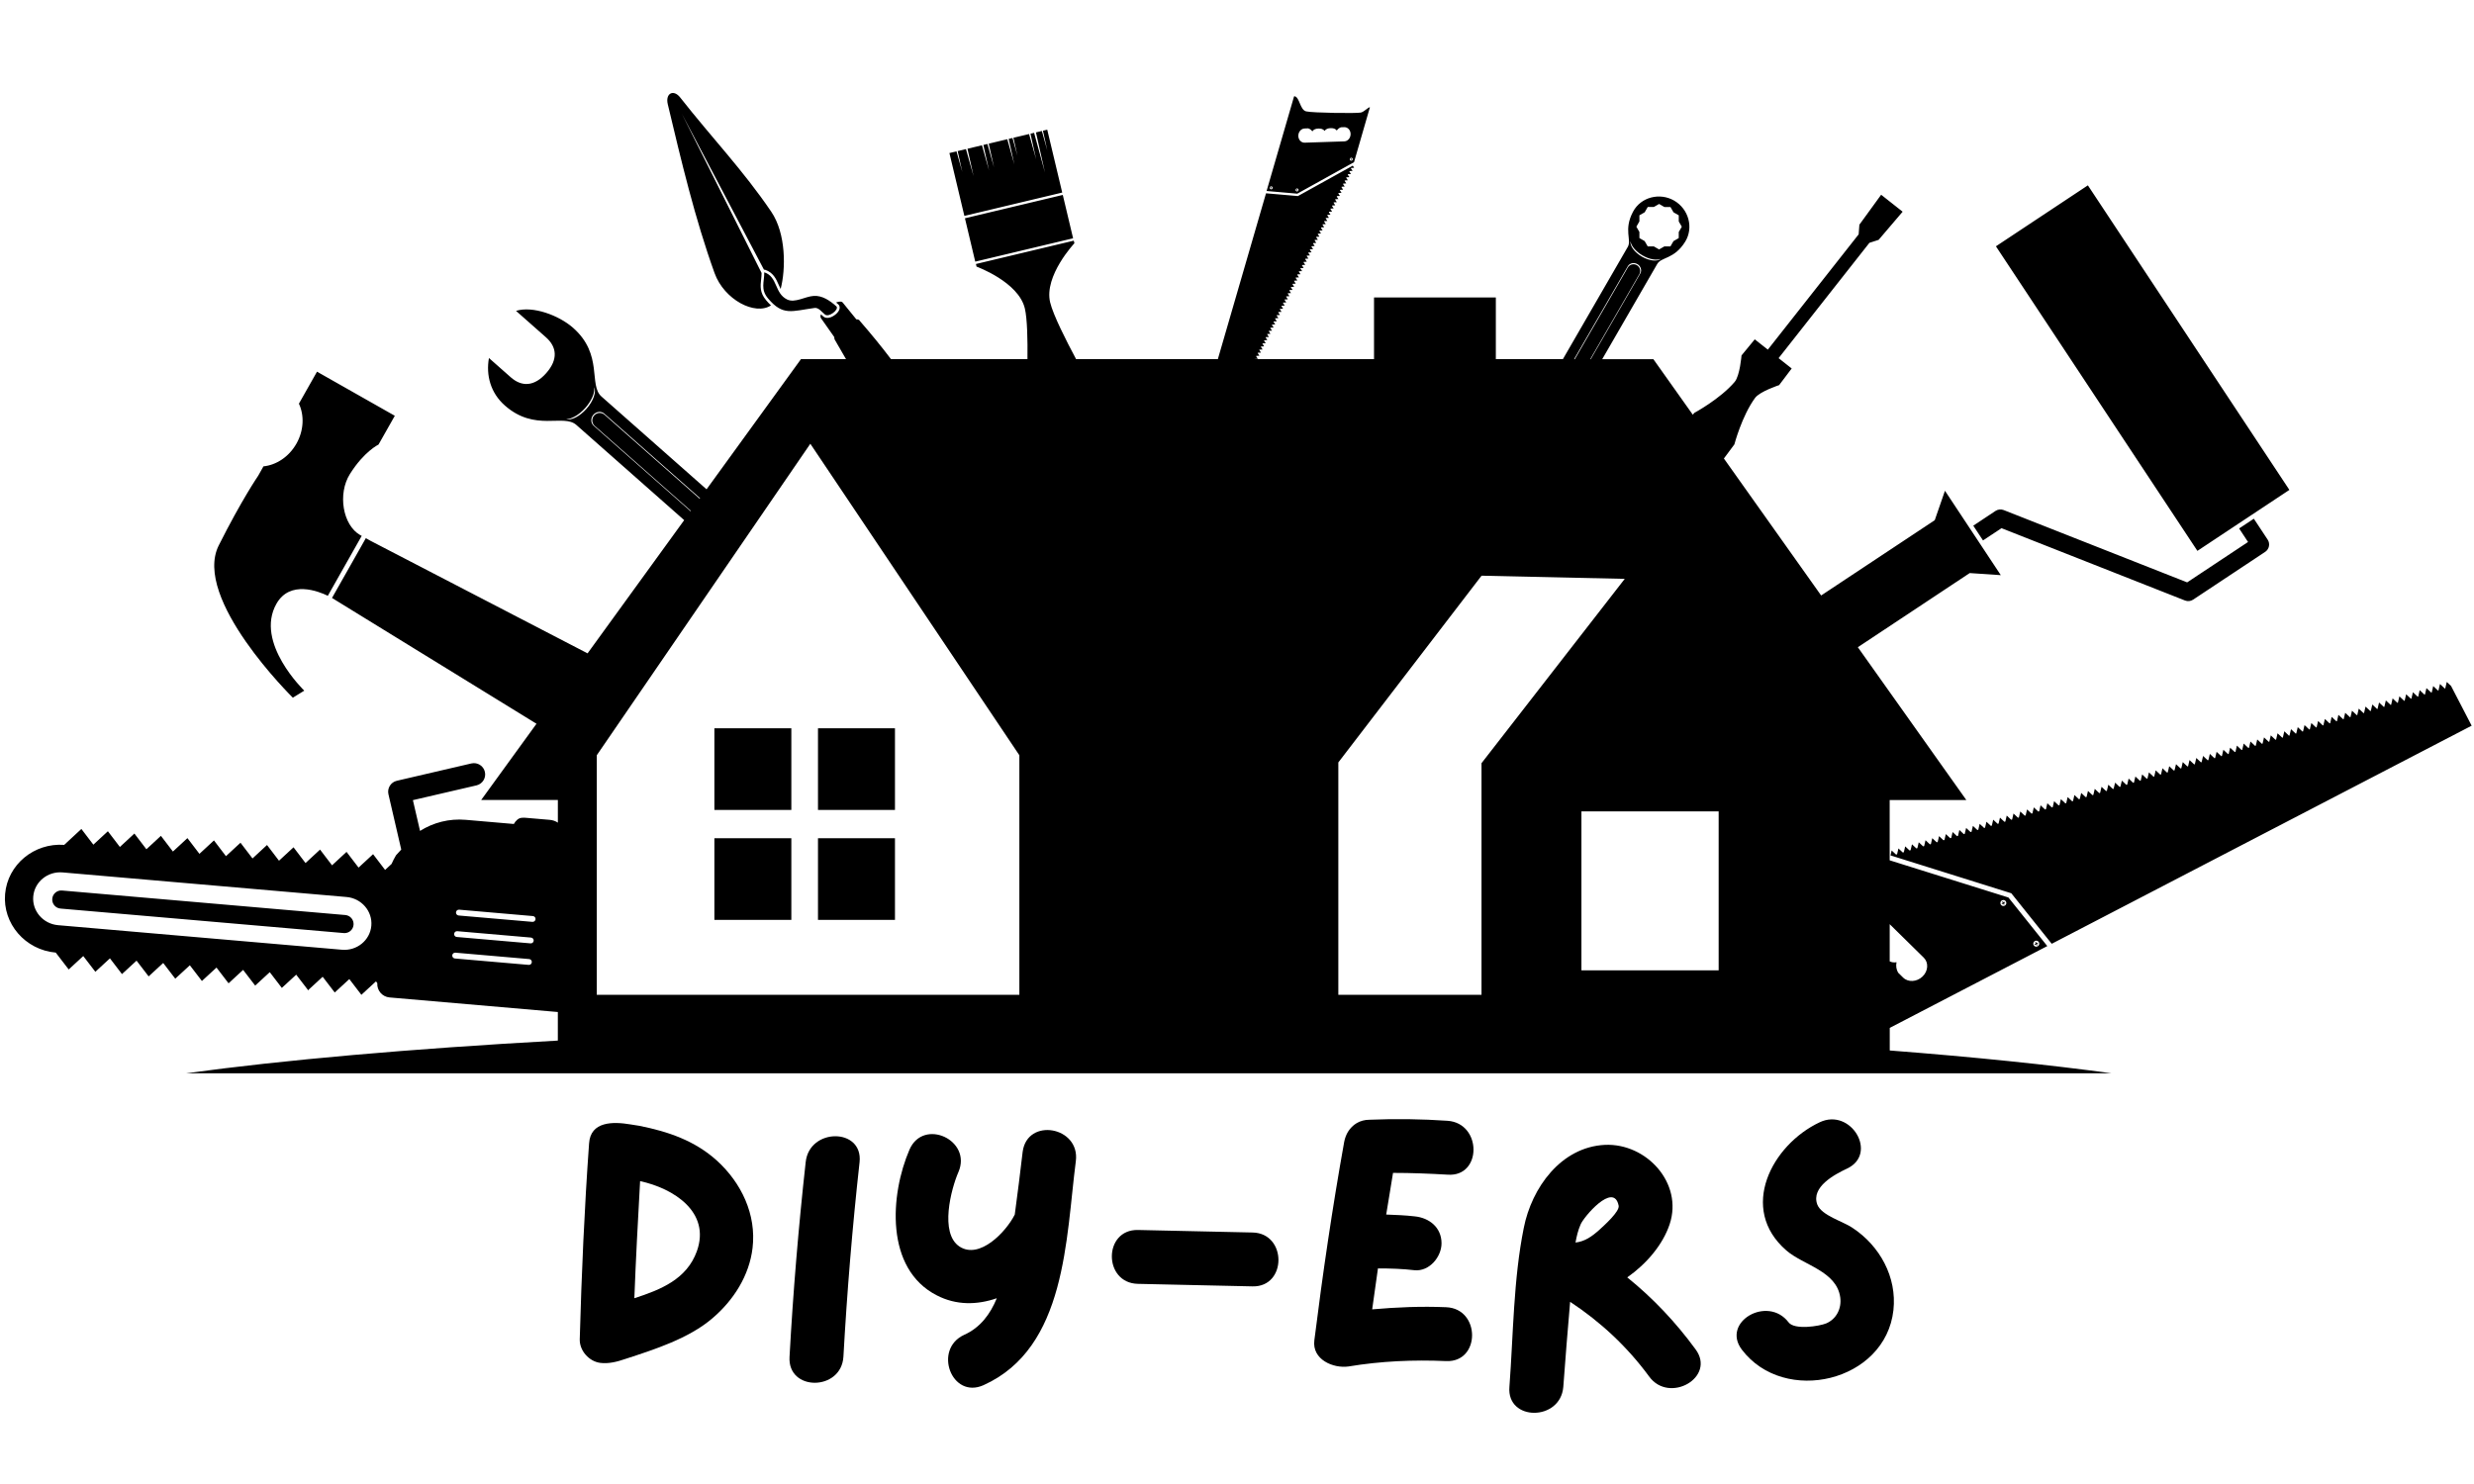 <svg xmlns="http://www.w3.org/2000/svg" xmlns:xlink="http://www.w3.org/1999/xlink" width="500" zoomAndPan="magnify" viewBox="0 0 375 225" height="300" preserveAspectRatio="xMidYMid meet" version="1.0"><defs><g/><clipPath id="3f2589c2d5"><path d="M 0 14 L 375 14 L 375 162.73 L 0 162.73 Z M 0 14 " clip-rule="nonzero"/></clipPath></defs><g clip-path="url(#3f2589c2d5)"><path fill="#000000" d="M 205.238 24.59 L 207.645 16.27 C 207.418 16.207 206.84 16.918 206.289 17.062 C 205.727 17.211 198.934 17.121 197.98 16.887 C 197.031 16.656 197.008 14.734 196.227 14.594 C 196.199 14.59 196.176 14.602 196.148 14.621 L 191.984 28.957 L 196.637 29.363 Z M 192.906 28.543 C 192.871 28.66 192.746 28.734 192.625 28.695 C 192.508 28.66 192.441 28.535 192.473 28.418 C 192.504 28.301 192.633 28.23 192.75 28.266 C 192.871 28.301 192.938 28.422 192.906 28.543 Z M 204.887 23.926 C 205.008 23.961 205.074 24.086 205.039 24.207 C 205.004 24.324 204.879 24.395 204.762 24.359 C 204.641 24.324 204.574 24.199 204.605 24.078 C 204.641 23.961 204.766 23.891 204.887 23.926 Z M 197.746 19.48 L 198.273 19.461 C 198.539 19.527 198.766 19.691 198.918 19.918 C 199.121 19.602 199.461 19.504 199.844 19.492 C 200.223 19.48 200.566 19.551 200.77 19.855 C 200.973 19.539 201.312 19.441 201.691 19.43 C 202.074 19.418 202.414 19.492 202.621 19.793 C 202.773 19.559 203 19.379 203.262 19.297 L 203.762 19.281 C 204.289 19.266 204.719 19.73 204.719 20.324 C 204.723 20.922 204.297 21.418 203.77 21.434 L 197.754 21.633 C 197.223 21.648 196.793 21.18 196.793 20.586 C 196.797 19.996 197.223 19.496 197.746 19.48 Z M 196.539 29.016 C 196.422 28.977 196.352 28.852 196.387 28.734 C 196.422 28.617 196.547 28.547 196.668 28.582 C 196.785 28.617 196.855 28.742 196.82 28.859 C 196.781 28.98 196.656 29.051 196.539 29.016 Z M 123.988 122.805 L 135.656 122.805 L 135.656 110.422 L 123.988 110.422 Z M 196.668 28.68 L 196.605 28.66 L 196.578 28.758 L 196.484 28.73 L 196.469 28.793 L 196.562 28.816 L 196.535 28.914 L 196.594 28.934 L 196.621 28.836 L 196.719 28.863 L 196.738 28.805 L 196.641 28.773 Z M 286.43 155.852 L 310.32 143.441 L 304.43 136.078 L 286.43 130.438 L 286.43 121.301 L 298.051 121.301 L 281.605 98.129 L 298.562 86.887 L 303.273 87.203 L 294.809 74.406 L 293.262 78.871 L 276.043 90.285 L 261.301 69.516 L 262.891 67.379 C 262.891 67.379 264.012 63.09 266.023 60.336 C 266.746 59.344 269.672 58.391 269.672 58.391 L 271.578 55.867 L 269.594 54.301 L 283.359 36.816 L 284.754 36.367 L 288.395 32.098 L 286.824 30.859 L 286.766 30.812 L 286.703 30.762 L 285.137 29.527 L 281.84 34.066 L 281.727 35.531 L 267.961 53.012 L 265.98 51.449 L 263.973 53.891 C 263.973 53.891 263.73 56.965 262.938 57.898 C 260.73 60.5 256.828 62.594 256.828 62.594 L 256.59 62.879 L 250.613 54.457 L 242.859 54.457 C 246.891 47.484 251.199 40.02 251.199 40.02 C 251.824 38.941 253.77 39.324 255.43 36.652 C 256.758 34.512 255.945 31.68 253.766 30.418 C 251.586 29.156 248.727 29.863 247.539 32.082 C 246.055 34.855 247.355 36.352 246.734 37.43 C 246.734 37.43 241.273 46.883 236.898 54.453 L 226.734 54.453 L 226.734 45.105 L 208.27 45.105 L 208.27 54.453 L 190.164 54.453 L 190.172 54.438 L 190.66 54.406 L 190.391 54 L 190.414 53.961 L 190.898 53.934 L 190.633 53.527 L 190.652 53.484 L 191.137 53.461 L 190.871 53.055 L 190.895 53.012 L 191.379 52.984 L 191.113 52.578 L 191.133 52.539 L 191.617 52.512 L 191.352 52.105 L 191.371 52.066 L 191.855 52.039 L 191.594 51.633 L 191.613 51.59 L 192.094 51.562 L 191.832 51.16 L 191.852 51.117 L 192.332 51.09 L 192.07 50.684 L 192.094 50.641 L 192.57 50.613 L 192.309 50.207 L 192.332 50.164 L 192.812 50.137 L 192.547 49.734 L 192.57 49.688 L 193.055 49.66 L 192.789 49.258 L 192.812 49.215 L 193.293 49.184 L 193.031 48.781 L 193.055 48.738 L 193.531 48.711 L 193.27 48.309 L 193.293 48.262 L 193.77 48.23 L 193.508 47.832 L 193.531 47.785 L 194.012 47.758 L 193.746 47.359 L 193.77 47.309 L 194.25 47.281 L 193.988 46.883 L 194.016 46.832 L 194.492 46.809 L 194.23 46.406 L 194.254 46.359 L 194.727 46.328 L 194.469 45.93 L 194.492 45.879 L 194.965 45.855 L 194.707 45.457 L 194.73 45.406 L 195.207 45.383 L 194.945 44.984 L 194.973 44.934 L 195.449 44.906 L 195.188 44.512 L 195.215 44.461 L 195.688 44.434 L 195.426 44.035 L 195.453 43.984 L 195.926 43.957 L 195.668 43.562 L 195.691 43.508 L 196.164 43.484 L 195.906 43.086 L 195.934 43.035 L 196.406 43.004 L 196.148 42.609 L 196.172 42.555 L 196.645 42.527 L 196.387 42.137 L 196.414 42.082 L 196.887 42.055 L 196.629 41.66 L 196.656 41.602 L 197.125 41.578 L 196.871 41.184 L 196.898 41.129 L 197.367 41.105 L 197.109 40.711 L 197.137 40.656 L 197.605 40.629 L 197.348 40.238 L 197.375 40.184 L 197.844 40.156 L 197.586 39.766 L 197.617 39.707 L 198.082 39.68 L 197.828 39.289 L 197.855 39.234 L 198.32 39.207 L 198.066 38.816 L 198.094 38.758 L 198.559 38.734 L 198.305 38.344 L 198.332 38.285 L 198.797 38.258 L 198.539 37.867 L 198.57 37.809 L 199.035 37.781 L 198.781 37.391 L 198.812 37.332 L 199.273 37.305 L 199.023 36.918 L 199.051 36.859 L 199.516 36.828 L 199.262 36.441 L 199.293 36.379 L 199.758 36.355 L 199.5 35.969 L 199.531 35.906 L 199.996 35.879 L 199.742 35.492 L 199.773 35.434 L 200.234 35.406 L 199.984 35.02 L 200.016 34.957 L 200.477 34.93 L 200.223 34.543 L 200.254 34.48 L 200.715 34.453 L 200.461 34.07 L 200.496 34.004 L 200.957 33.98 L 200.703 33.594 L 200.734 33.527 L 201.195 33.504 L 200.941 33.117 L 200.977 33.055 L 201.434 33.027 L 201.18 32.645 L 201.215 32.578 L 201.672 32.555 L 201.422 32.172 L 201.453 32.105 L 201.914 32.082 L 201.664 31.695 L 201.695 31.629 L 202.152 31.602 L 201.902 31.223 L 201.934 31.156 L 202.391 31.129 L 202.141 30.746 L 202.172 30.68 L 202.629 30.656 L 202.379 30.273 L 202.41 30.207 L 202.867 30.184 L 202.617 29.801 L 202.652 29.734 L 203.105 29.707 L 202.855 29.328 L 202.891 29.262 L 203.344 29.234 L 203.094 28.852 L 203.129 28.785 L 203.582 28.758 L 203.336 28.379 L 203.371 28.312 L 203.824 28.285 L 203.574 27.906 L 203.609 27.836 L 204.062 27.809 L 203.812 27.426 L 203.848 27.359 L 204.301 27.332 L 204.051 26.953 L 204.086 26.883 L 204.539 26.859 L 204.289 26.48 L 204.324 26.41 L 204.777 26.383 L 204.527 26.008 L 204.566 25.938 L 205.02 25.91 L 204.77 25.535 L 204.809 25.465 L 205.258 25.438 L 205.047 25.117 L 196.734 29.727 L 191.898 29.309 L 184.598 54.449 L 163.109 54.449 C 161.617 51.668 159.637 47.758 159.176 45.84 C 158.223 41.816 162.855 36.883 162.855 36.883 L 162.758 36.488 L 147.93 40.027 L 148.02 40.422 C 148.02 40.422 154.383 42.734 155.34 46.758 C 155.715 48.34 155.773 51.59 155.738 54.453 L 135.055 54.453 C 133.574 52.496 132.008 50.586 130.328 48.652 C 130.25 48.473 130.039 48.414 129.801 48.418 L 127.758 45.902 C 127.605 45.668 127.203 45.688 126.73 45.859 C 126.855 45.961 126.969 46.066 127.082 46.164 C 127.102 46.184 127.117 46.199 127.133 46.215 C 127.359 46.508 127.375 47.023 126.746 47.594 C 126.434 47.871 126.055 48.09 125.688 48.168 C 125.34 48.238 125.008 48.191 124.762 47.957 C 124.73 47.926 124.523 47.738 124.434 47.656 C 124.363 47.82 124.34 47.977 124.379 48.113 L 124.379 48.117 C 124.398 48.16 124.414 48.203 124.445 48.246 C 124.465 48.277 126.461 51.113 126.461 51.113 C 126.449 51.246 126.469 51.371 126.523 51.484 L 126.52 51.484 C 126.527 51.496 126.535 51.508 126.535 51.516 C 126.547 51.535 126.555 51.555 126.57 51.574 C 126.57 51.578 126.578 51.582 126.578 51.582 C 127.141 52.555 127.691 53.508 128.234 54.449 L 121.41 54.449 L 107.098 74.188 C 100.387 68.266 92.297 61.117 91.164 60.117 C 89.184 58.371 91.469 53.762 86.875 49.711 C 84.73 47.812 80.754 46.336 78.215 47.133 L 82.75 51.137 C 84.422 52.609 84.617 54.504 82.801 56.566 C 80.98 58.629 79.082 58.672 77.41 57.195 L 74.113 54.281 C 73.641 56.902 74.367 59.578 76.516 61.473 C 81.105 65.527 85.387 62.684 87.363 64.43 C 88.52 65.453 96.918 72.871 103.707 78.863 L 89.062 99.059 L 56.18 82.004 L 55.453 81.594 L 50.324 90.66 L 81.32 109.734 L 72.938 121.289 L 84.559 121.289 L 84.559 124.73 C 84.223 124.496 83.805 124.348 83.348 124.305 L 79.977 124.016 C 79.391 123.965 78.848 123.906 78.426 124.266 C 78.203 124.449 78.023 124.676 77.887 124.93 L 70.605 124.301 C 68.074 124.078 65.664 124.723 63.668 125.98 L 62.586 121.316 L 72.223 119.078 C 73.141 118.863 73.711 117.945 73.496 117.027 C 73.285 116.109 72.367 115.539 71.449 115.75 L 60.152 118.379 C 59.234 118.594 58.664 119.508 58.879 120.426 L 60.82 128.809 L 60.031 129.668 C 59.777 130.09 59.551 130.531 59.352 130.988 L 58.371 131.895 L 56.551 129.508 L 54.348 131.543 L 52.527 129.16 L 50.328 131.195 L 48.609 128.941 L 48.512 128.812 L 46.309 130.852 L 44.492 128.465 L 42.289 130.5 L 40.473 128.117 L 38.273 130.156 L 36.453 127.77 L 34.25 129.809 L 32.43 127.422 L 30.23 129.457 L 28.41 127.074 L 26.211 129.109 L 24.391 126.727 L 22.191 128.762 L 20.371 126.379 L 18.172 128.414 L 16.352 126.031 L 14.152 128.066 L 12.336 125.684 L 9.73 128.098 C 5.16 127.773 1.16 131.086 0.773 135.543 C 0.383 140.039 3.828 144.023 8.449 144.43 L 10.414 146.988 L 12.621 144.953 L 14.453 147.34 L 16.664 145.301 L 18.488 147.688 L 20.699 145.652 L 22.531 148.039 L 24.738 146.004 L 26.566 148.387 L 28.777 146.352 L 30.605 148.734 L 32.816 146.699 L 34.645 149.086 L 36.852 147.051 L 38.68 149.434 L 40.891 147.398 L 42.719 149.785 L 44.898 147.777 L 46.703 150.129 L 46.73 150.105 L 46.758 150.137 L 46.781 150.113 L 46.785 150.051 L 48.91 148.094 L 50.738 150.48 L 52.949 148.445 L 54.777 150.832 L 56.988 148.793 L 57.188 149.059 C 57.113 150.164 57.938 151.133 59.047 151.23 L 84.555 153.438 L 84.555 157.77 C 62.156 159.012 42.914 160.711 28.234 162.727 L 320.023 162.727 C 310.59 161.43 299.273 160.266 286.441 159.27 L 286.441 155.852 Z M 308.441 142.672 C 308.664 142.559 308.938 142.645 309.055 142.867 C 309.172 143.09 309.082 143.367 308.859 143.48 C 308.641 143.598 308.363 143.508 308.246 143.289 C 308.133 143.066 308.215 142.789 308.441 142.672 Z M 303.453 136.508 C 303.672 136.391 303.953 136.48 304.066 136.703 C 304.18 136.926 304.094 137.199 303.871 137.316 C 303.648 137.434 303.375 137.344 303.258 137.121 C 303.145 136.898 303.23 136.621 303.453 136.508 Z M 286.43 140.117 L 291.598 145.199 C 292.359 145.949 292.273 147.23 291.41 148.059 C 290.543 148.891 289.223 148.961 288.465 148.215 L 287.707 147.465 C 287.434 146.992 287.355 146.43 287.469 145.891 C 287.09 145.961 286.75 145.906 286.434 145.762 L 286.434 140.117 Z M 56.285 140.355 C 56.094 142.559 54.094 144.195 51.828 143.996 L 15.418 140.844 L 8.801 140.273 C 6.535 140.074 4.848 138.121 5.039 135.918 C 5.227 133.711 7.227 132.078 9.492 132.273 L 45.902 135.426 L 52.52 136 C 54.785 136.195 56.477 138.148 56.285 140.355 Z M 80.133 146.293 L 68.953 145.324 C 68.711 145.301 68.531 145.09 68.551 144.844 C 68.574 144.602 68.789 144.422 69.031 144.441 L 80.211 145.41 C 80.453 145.43 80.633 145.645 80.609 145.891 C 80.59 146.137 80.375 146.316 80.133 146.293 Z M 80.414 143.031 L 69.238 142.062 C 68.992 142.043 68.812 141.828 68.836 141.586 C 68.855 141.344 69.07 141.164 69.312 141.184 L 80.492 142.152 C 80.734 142.176 80.914 142.391 80.895 142.633 C 80.871 142.875 80.656 143.055 80.414 143.031 Z M 80.695 139.77 L 69.52 138.805 C 69.273 138.781 69.094 138.566 69.117 138.324 C 69.137 138.082 69.352 137.902 69.598 137.922 L 80.773 138.891 C 81.016 138.91 81.195 139.121 81.176 139.367 C 81.152 139.613 80.938 139.793 80.695 139.77 Z M 85.805 63.543 C 86.621 63.562 87.773 62.918 88.734 61.828 C 89.695 60.738 90.191 59.512 90.066 58.699 C 90.406 59.43 89.945 60.789 88.902 61.977 C 87.855 63.16 86.566 63.789 85.805 63.543 Z M 89.988 64.547 C 89.52 64.133 89.504 63.391 89.945 62.883 C 90.391 62.379 91.129 62.301 91.598 62.715 L 106.113 75.535 L 106.051 75.617 L 91.637 62.887 C 91.176 62.48 90.465 62.527 90.055 62.996 C 89.645 63.461 89.688 64.168 90.148 64.574 L 104.723 77.449 L 104.676 77.516 Z M 154.512 150.828 L 90.457 150.828 L 90.457 114.508 L 122.828 67.281 L 154.512 114.508 Z M 248.496 33.566 L 248.496 32.645 L 249.297 32.184 L 249.758 31.383 L 250.68 31.383 L 251.48 30.922 L 252.281 31.387 L 253.203 31.387 L 253.664 32.188 L 254.461 32.648 L 254.461 33.574 L 254.922 34.375 L 254.461 35.176 L 254.457 36.098 L 253.66 36.559 L 253.199 37.359 L 252.277 37.359 L 251.477 37.82 L 250.676 37.355 L 249.754 37.355 L 249.293 36.555 L 248.496 36.094 L 248.496 35.172 L 248.035 34.371 Z M 247.141 36.566 C 247.234 37.273 247.93 38.133 248.973 38.734 C 250.012 39.34 251.105 39.512 251.766 39.242 C 251.199 39.684 250.004 39.566 248.871 38.91 C 247.738 38.254 247.039 37.273 247.141 36.566 Z M 246.734 40.375 C 247.016 39.891 247.664 39.742 248.188 40.047 C 248.711 40.348 248.906 40.988 248.625 41.473 L 241.121 54.461 L 241.039 54.461 L 248.48 41.578 C 248.758 41.098 248.59 40.484 248.105 40.203 C 247.625 39.926 247.008 40.086 246.73 40.566 L 238.703 54.461 L 238.594 54.461 Z M 224.562 115.707 L 224.562 150.828 L 202.859 150.828 L 202.859 115.598 L 224.57 87.285 L 246.273 87.766 L 224.57 115.703 Z M 260.508 147.117 L 239.707 147.117 L 239.707 123.02 L 260.508 123.02 Z M 303.383 80.082 L 331.195 91.047 C 331.602 91.207 332.059 91.16 332.422 90.918 L 343.348 83.672 C 343.961 83.262 344.133 82.43 343.723 81.816 L 341.629 78.645 L 339.398 80.121 L 340.75 82.176 L 331.52 88.297 L 303.707 77.332 C 303.297 77.176 302.844 77.223 302.477 77.461 L 299.102 79.703 L 300.578 81.938 Z M 347.016 74.277 L 316.473 28.102 L 302.535 37.344 L 333.074 83.52 Z M 346.25 110.871 L 346.027 111.82 L 345.938 111.848 L 345.223 111.18 L 345.004 112.133 L 344.91 112.16 L 344.199 111.492 L 343.977 112.441 L 343.883 112.469 L 343.172 111.801 L 342.949 112.75 L 342.855 112.777 L 342.145 112.113 L 341.922 113.059 L 341.824 113.09 L 341.117 112.426 L 340.898 113.371 L 340.797 113.402 L 340.09 112.734 L 339.871 113.684 L 339.77 113.711 L 339.062 113.047 L 338.844 113.992 L 338.746 114.023 L 338.035 113.363 L 337.816 114.305 L 337.719 114.336 L 337.012 113.676 L 336.793 114.617 L 336.691 114.648 L 335.984 113.988 L 335.766 114.93 L 335.664 114.961 L 334.961 114.301 L 334.742 115.238 L 334.637 115.273 L 333.934 114.613 L 333.715 115.551 L 333.609 115.582 L 332.906 114.922 L 332.688 115.863 L 332.582 115.895 L 331.879 115.238 L 331.664 116.172 L 331.555 116.207 L 330.855 115.547 L 330.637 116.484 L 330.531 116.516 L 329.832 115.863 L 329.609 116.797 L 329.504 116.828 L 328.801 116.172 L 328.582 117.105 L 328.473 117.137 L 327.777 116.484 L 327.562 117.414 L 327.449 117.449 L 326.75 116.797 L 326.535 117.727 L 326.422 117.762 L 325.727 117.105 L 325.508 118.035 L 325.395 118.07 L 324.699 117.418 L 324.484 118.348 L 324.371 118.383 L 323.672 117.73 L 323.457 118.66 L 323.344 118.695 L 322.648 118.043 L 322.434 118.969 L 322.316 119.004 L 321.625 118.355 L 321.406 119.277 L 321.289 119.312 L 320.598 118.664 L 320.379 119.59 L 320.262 119.625 L 319.57 118.977 L 319.355 119.898 L 319.234 119.938 L 318.543 119.289 L 318.328 120.211 L 318.203 120.25 L 317.516 119.605 L 317.301 120.523 L 317.176 120.562 L 316.488 119.918 L 316.273 120.832 L 316.148 120.867 L 315.461 120.223 L 315.246 121.141 L 315.121 121.18 L 314.434 120.535 L 314.219 121.457 L 314.094 121.492 L 313.406 120.852 L 313.195 121.766 L 313.066 121.805 L 312.383 121.164 L 312.168 122.074 L 312.043 122.113 L 311.355 121.473 L 311.141 122.387 L 311.012 122.426 L 310.328 121.785 L 310.117 122.695 L 309.988 122.738 L 309.301 122.098 L 309.094 123.008 L 308.961 123.047 L 308.277 122.414 L 308.066 123.32 L 307.934 123.359 L 307.25 122.727 L 307.043 123.629 L 306.906 123.672 L 306.227 123.035 L 306.016 123.941 L 305.879 123.98 L 305.199 123.344 L 304.992 124.25 L 304.852 124.293 L 304.172 123.652 L 303.965 124.559 L 303.828 124.602 L 303.148 123.965 L 302.938 124.871 L 302.801 124.91 L 302.121 124.277 L 301.914 125.18 L 301.773 125.223 L 301.098 124.586 L 300.887 125.492 L 300.746 125.535 L 300.07 124.906 L 299.863 125.805 L 299.719 125.844 L 299.047 125.215 L 298.836 126.113 L 298.691 126.156 L 298.02 125.527 L 297.809 126.426 L 297.668 126.469 L 296.996 125.836 L 296.785 126.734 L 296.641 126.777 L 295.969 126.152 L 295.762 127.043 L 295.613 127.086 L 294.941 126.461 L 294.734 127.355 L 294.582 127.398 L 293.914 126.77 L 293.707 127.66 L 293.559 127.707 L 292.887 127.082 L 292.68 127.973 L 292.531 128.02 L 291.863 127.391 L 291.656 128.281 L 291.504 128.324 L 290.836 127.703 L 290.629 128.594 L 290.48 128.637 L 289.809 128.012 L 289.602 128.902 L 289.449 128.949 L 288.781 128.324 L 288.578 129.211 L 288.422 129.258 L 287.758 128.637 L 287.551 129.523 L 287.395 129.566 L 286.73 128.945 L 286.559 129.695 L 304.867 135.434 L 310.992 143.094 L 374.645 110.027 L 371.523 104.004 L 370.871 103.395 L 370.645 104.375 L 370.578 104.395 L 369.844 103.707 L 369.617 104.684 L 369.551 104.707 L 368.816 104.02 L 368.594 104.996 L 368.527 105.016 L 367.793 104.332 L 367.566 105.305 L 367.5 105.324 L 366.766 104.641 L 366.543 105.613 L 366.473 105.637 L 365.742 104.953 L 365.512 105.926 L 365.445 105.945 L 364.715 105.262 L 364.492 106.234 L 364.418 106.258 L 363.691 105.574 L 363.465 106.543 L 363.391 106.566 L 362.664 105.887 L 362.441 106.855 L 362.367 106.879 L 361.637 106.195 L 361.41 107.168 L 361.34 107.191 L 360.609 106.508 L 360.383 107.477 L 360.312 107.5 L 359.586 106.816 L 359.359 107.785 L 359.285 107.809 L 358.559 107.129 L 358.336 108.098 L 358.258 108.121 L 357.531 107.441 L 357.309 108.406 L 357.23 108.43 L 356.508 107.754 L 356.281 108.719 L 356.199 108.742 L 355.477 108.07 L 355.25 109.027 L 355.172 109.055 L 354.449 108.379 L 354.23 109.34 L 354.145 109.363 L 353.422 108.691 L 353.203 109.648 L 353.113 109.676 L 352.398 109.004 L 352.172 109.961 L 352.086 109.988 L 351.371 109.312 L 351.148 110.27 L 351.059 110.297 L 350.344 109.621 L 350.117 110.578 L 350.031 110.605 L 349.312 109.934 L 349.09 110.891 L 349 110.914 L 348.285 110.246 L 348.062 111.199 L 347.977 111.227 L 347.262 110.555 L 347.035 111.516 L 346.945 111.539 Z M 192.758 28.363 L 192.695 28.344 L 192.668 28.441 L 192.57 28.414 L 192.551 28.477 L 192.648 28.504 L 192.617 28.598 L 192.68 28.613 L 192.707 28.52 L 192.805 28.547 L 192.82 28.488 L 192.727 28.457 Z M 204.754 24.258 L 204.82 24.277 L 204.848 24.18 L 204.941 24.207 L 204.961 24.145 L 204.863 24.121 L 204.895 24.023 L 204.832 24.004 L 204.805 24.098 L 204.707 24.074 L 204.691 24.133 L 204.785 24.164 Z M 115.844 41.285 C 115.859 42.77 115.242 43.852 116.422 45.254 C 118.684 47.938 119.992 47.164 123.469 46.691 C 124.082 46.609 124.539 47.281 125.02 47.664 C 125.578 48.207 127.184 46.961 126.797 46.469 C 125.777 45.547 124.605 44.777 123.328 44.867 C 122.027 44.953 120.488 45.977 119.316 45.41 C 117.363 44.465 117.91 41.969 115.844 41.285 Z M 303.637 137 L 303.727 137.18 L 303.844 137.117 L 303.75 136.938 L 303.93 136.848 L 303.871 136.73 L 303.691 136.824 L 303.598 136.645 L 303.484 136.703 L 303.578 136.883 L 303.398 136.977 L 303.457 137.09 Z M 108.285 122.805 L 119.949 122.805 L 119.949 110.422 L 108.285 110.422 Z M 108.285 139.469 L 119.949 139.469 L 119.949 127.086 L 108.285 127.086 Z M 123.988 139.469 L 135.656 139.469 L 135.656 127.086 L 123.988 127.086 Z M 52.344 138.734 L 9.406 135.016 C 8.652 134.949 7.984 135.512 7.922 136.266 C 7.855 137.023 8.414 137.691 9.172 137.754 L 52.105 141.469 C 52.863 141.535 53.527 140.977 53.59 140.219 C 53.656 139.465 53.098 138.801 52.344 138.734 Z M 147.824 39.668 L 162.656 36.129 L 161.094 29.555 L 146.262 33.094 Z M 108.312 41.406 C 109.773 45.453 114.461 47.887 116.863 46.305 C 116.621 46.082 116.375 45.82 116.117 45.512 C 115.145 44.355 115.258 43.348 115.367 42.371 C 115.402 42.055 115.438 41.727 115.438 41.391 L 103.344 17.227 L 115.797 40.887 C 115.855 40.879 115.914 40.883 115.969 40.902 C 117.207 41.312 117.645 42.301 118.027 43.172 C 118.125 43.395 118.223 43.609 118.328 43.816 C 119.113 40.812 119.168 35.441 116.91 32.109 C 112.617 25.781 107.938 20.938 103.098 14.777 C 102.078 13.48 100.824 14.164 101.219 15.805 C 103.285 24.484 105.324 33.109 108.312 41.406 Z M 161.008 29.195 L 158.738 19.664 L 158.086 19.82 L 158.746 22.805 L 157.922 19.859 L 157.027 20.074 L 158.391 26.156 L 156.746 20.141 L 156.199 20.27 L 157.059 24.156 L 155.984 20.324 L 153.613 20.887 L 154.211 23.59 L 153.465 20.922 L 152.895 21.059 L 153.754 24.941 L 152.68 21.109 L 149.871 21.781 L 150.664 25.367 L 149.672 21.828 L 149.055 21.977 L 149.918 25.859 L 148.844 22.027 L 146.648 22.551 L 147.566 26.695 L 146.418 22.605 L 145.16 22.906 L 145.863 26.078 L 144.984 22.949 L 143.91 23.203 L 146.176 32.734 Z M 308.621 143.168 L 308.715 143.348 L 308.832 143.289 L 308.738 143.105 L 308.918 143.016 L 308.859 142.902 L 308.68 142.992 L 308.586 142.812 L 308.473 142.871 L 308.566 143.051 L 308.387 143.148 L 308.445 143.262 Z M 44.387 105.781 L 46.121 104.715 C 46.121 104.715 38.559 97.453 41.898 91.547 C 43.949 87.914 48.301 89.656 49.691 90.332 L 54.828 81.246 C 54.754 81.211 54.688 81.176 54.617 81.141 C 51.938 79.621 51.156 74.863 53.043 71.863 C 55.184 68.449 57.375 67.402 57.375 67.402 L 59.844 63.039 L 48.051 56.352 L 45.309 61.203 C 46.137 62.969 46.066 65.258 44.93 67.266 C 43.793 69.273 41.879 70.508 39.934 70.707 L 39.133 72.133 C 39.133 72.133 36.641 75.754 33.156 82.695 C 29.109 90.77 44.387 105.781 44.387 105.781 Z M 44.387 105.781 " fill-opacity="1" fill-rule="nonzero"/></g><g fill="#000000" fill-opacity="1"><g transform="translate(85.153, 209.74)"><g><path d="M 11.762 -39.047 C 11.328 -39.098 10.836 -39.207 10.402 -39.262 C 7.789 -39.699 4.355 -39.754 4.137 -36.375 C 3.43 -26.52 2.996 -16.609 2.723 -6.699 C 2.668 -4.957 4.137 -3.32 5.828 -3.105 C 7.078 -2.941 8.387 -3.266 9.641 -3.703 C 13.996 -5.117 19.277 -6.809 22.816 -9.855 C 26.031 -12.578 28.426 -16.336 28.918 -20.531 C 29.516 -25.594 27.227 -30.387 23.523 -33.762 C 20.148 -36.812 16.117 -38.172 11.762 -39.047 Z M 20.477 -20.039 C 18.949 -15.793 15.031 -14.215 11 -12.906 C 11.219 -18.789 11.543 -24.723 11.871 -30.66 C 16.938 -29.57 22.598 -25.977 20.477 -20.039 Z M 20.477 -20.039 "/></g></g></g><g fill="#000000" fill-opacity="1"><g transform="translate(116.952, 209.74)"><g><path d="M 5.172 -33.543 C 4.086 -23.742 3.266 -13.887 2.723 -4.031 C 2.395 1.254 10.566 1.199 10.891 -4.031 C 11.438 -13.887 12.254 -23.742 13.34 -33.543 C 13.887 -38.773 5.719 -38.773 5.172 -33.543 Z M 5.172 -33.543 "/></g></g></g><g fill="#000000" fill-opacity="1"><g transform="translate(133.069, 209.74)"><g><path d="M 21.945 -35.125 C 21.566 -31.965 21.184 -28.754 20.746 -25.594 C 19.441 -22.98 15.41 -18.734 12.363 -20.746 C 9.312 -22.762 11.109 -29.516 12.199 -32.02 C 14.32 -36.867 6.914 -40.297 4.793 -35.449 C 1.852 -28.645 1.035 -17.371 8.93 -13.34 C 11.871 -11.816 15.031 -11.871 18.023 -12.906 C 17.043 -10.512 15.52 -8.441 13.07 -7.352 C 8.332 -5.172 11.164 2.449 16.012 0.273 C 28.59 -5.391 28.48 -21.945 30.004 -33.707 C 30.66 -38.938 22.652 -40.352 21.945 -35.125 Z M 21.945 -35.125 "/></g></g></g><g fill="#000000" fill-opacity="1"><g transform="translate(165.847, 209.74)"><g><path d="M 24.016 -22.871 C 18.188 -22.98 12.414 -23.145 6.645 -23.254 C 1.363 -23.363 1.363 -15.191 6.645 -15.086 C 12.414 -14.977 18.188 -14.812 24.016 -14.703 C 29.242 -14.594 29.242 -22.762 24.016 -22.871 Z M 24.016 -22.871 "/></g></g></g><g fill="#000000" fill-opacity="1"><g transform="translate(196.502, 209.74)"><g><path d="M 22.707 -11.543 C 18.949 -11.707 15.191 -11.543 11.488 -11.219 C 11.762 -13.289 12.09 -15.355 12.363 -17.426 C 14.215 -17.426 16.066 -17.371 17.914 -17.152 C 20.148 -16.938 22 -19.168 22 -21.238 C 22 -23.633 20.148 -25.105 17.914 -25.32 C 16.5 -25.484 15.086 -25.539 13.613 -25.594 C 13.941 -27.664 14.32 -29.789 14.648 -31.91 C 17.426 -31.91 20.148 -31.801 22.926 -31.641 C 28.152 -31.258 28.152 -39.426 22.926 -39.809 C 19.004 -40.078 15.031 -40.133 11.109 -39.969 C 9.586 -39.969 8.496 -39.207 7.84 -38.172 C 7.57 -37.738 7.352 -37.195 7.242 -36.594 C 5.445 -26.574 3.977 -16.555 2.723 -6.535 C 2.34 -3.594 5.609 -2.234 7.895 -2.559 C 12.797 -3.375 17.754 -3.594 22.707 -3.375 C 27.938 -3.16 27.938 -11.328 22.707 -11.543 Z M 22.707 -11.543 "/></g></g></g><g fill="#000000" fill-opacity="1"><g transform="translate(226.068, 209.74)"><g><path d="M 30.93 -5.172 C 27.938 -9.258 24.504 -12.906 20.586 -16.066 C 23.523 -18.133 25.977 -21.02 27.012 -24.125 C 29.078 -30.332 23.523 -36.43 17.207 -36.16 C 10.512 -35.832 6.098 -29.625 4.902 -23.578 C 3.32 -15.738 3.32 -7.406 2.723 0.543 C 2.289 5.773 10.457 5.773 10.891 0.543 C 11.219 -3.758 11.543 -8.059 11.926 -12.363 C 16.555 -9.312 20.586 -5.555 23.906 -1.035 C 26.957 3.16 34.09 -0.926 30.93 -5.172 Z M 19.277 -26.957 C 19.496 -26.086 17.043 -23.906 16.391 -23.309 C 15.246 -22.273 14.16 -21.512 12.742 -21.348 C 12.906 -22.273 13.125 -23.199 13.504 -24.07 C 13.887 -25.105 18.516 -30.66 19.277 -26.957 Z M 19.277 -26.957 "/></g></g></g><g fill="#000000" fill-opacity="1"><g transform="translate(260.535, 209.74)"><g><path d="M 20.258 -23.578 C 18.84 -24.559 15.574 -25.43 14.922 -27.117 C 13.941 -29.789 17.59 -31.695 19.441 -32.566 C 24.18 -34.797 20.039 -41.82 15.301 -39.59 C 8.004 -36.16 2.941 -26.465 10.238 -20.148 C 12.797 -17.914 17.863 -17.043 18.406 -13.016 C 18.625 -11.328 17.809 -9.746 16.281 -9.094 C 15.246 -8.66 11.438 -8.059 10.566 -9.258 C 7.406 -13.395 0.328 -9.312 3.484 -5.117 C 9.91 3.375 25.266 -0.219 26.465 -11.109 C 27.012 -16.117 24.395 -20.855 20.258 -23.578 Z M 20.258 -23.578 "/></g></g></g></svg>